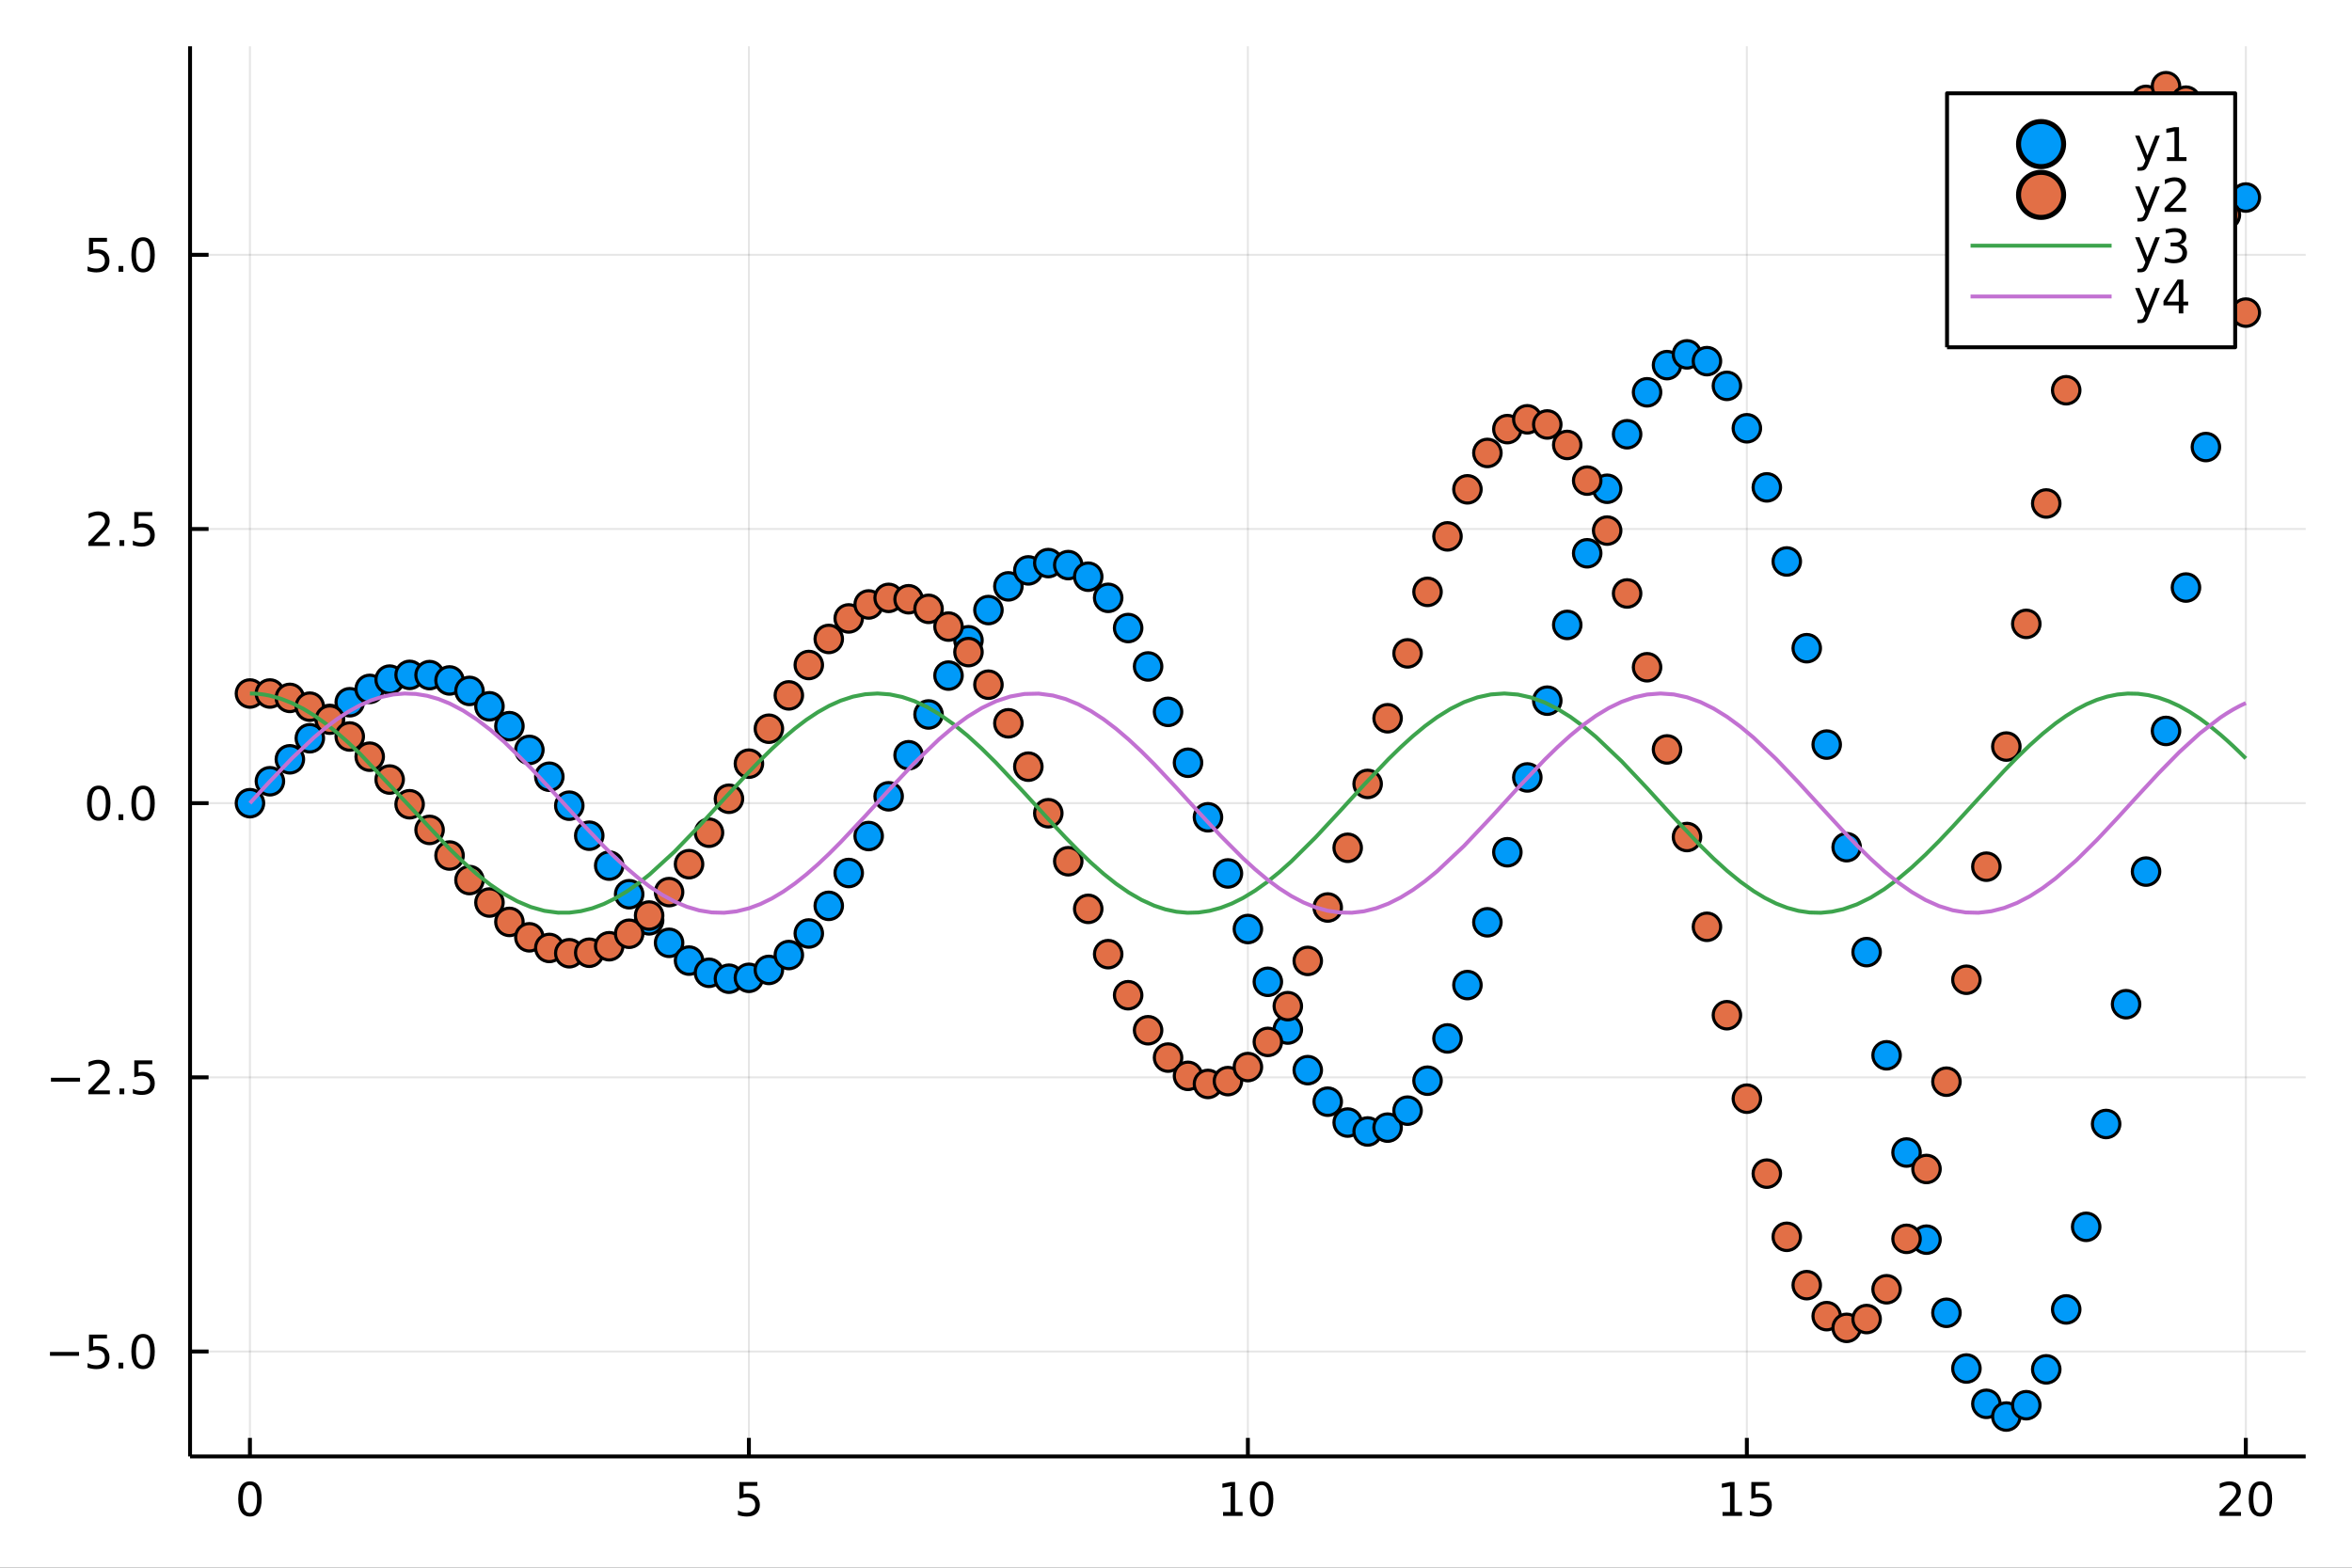 <?xml version="1.0" encoding="utf-8"?>
<svg xmlns="http://www.w3.org/2000/svg" xmlns:xlink="http://www.w3.org/1999/xlink" width="600" height="400" viewBox="0 0 2400 1600">
<rect x="0" y="0" width="2400" height="1600" fill="#333333" stroke="none"/>
<defs>
  <clipPath id="clip280">
    <rect x="0" y="0" width="2400" height="1600"/>
  </clipPath>
</defs>
<path clip-path="url(#clip280)" d="
M0 1600 L2400 1600 L2400 0 L0 0  Z
  " fill="#ffffff" fill-rule="evenodd" fill-opacity="1"/>
<defs>
  <clipPath id="clip281">
    <rect x="480" y="0" width="1681" height="1600"/>
  </clipPath>
</defs>
<path clip-path="url(#clip280)" d="
M193.936 1486.45 L2352.76 1486.45 L2352.76 47.244 L193.936 47.244  Z
  " fill="#ffffff" fill-rule="evenodd" fill-opacity="1"/>
<defs>
  <clipPath id="clip282">
    <rect x="193" y="47" width="2160" height="1440"/>
  </clipPath>
</defs>
<polyline clip-path="url(#clip282)" style="stroke:#000000; stroke-linecap:butt; stroke-linejoin:round; stroke-width:2; stroke-opacity:0.1; fill:none" points="
  255.035,1486.45 255.035,47.244 
  "/>
<polyline clip-path="url(#clip282)" style="stroke:#000000; stroke-linecap:butt; stroke-linejoin:round; stroke-width:2; stroke-opacity:0.1; fill:none" points="
  764.19,1486.45 764.19,47.244 
  "/>
<polyline clip-path="url(#clip282)" style="stroke:#000000; stroke-linecap:butt; stroke-linejoin:round; stroke-width:2; stroke-opacity:0.1; fill:none" points="
  1273.35,1486.45 1273.35,47.244 
  "/>
<polyline clip-path="url(#clip282)" style="stroke:#000000; stroke-linecap:butt; stroke-linejoin:round; stroke-width:2; stroke-opacity:0.1; fill:none" points="
  1782.5,1486.45 1782.5,47.244 
  "/>
<polyline clip-path="url(#clip282)" style="stroke:#000000; stroke-linecap:butt; stroke-linejoin:round; stroke-width:2; stroke-opacity:0.1; fill:none" points="
  2291.66,1486.45 2291.66,47.244 
  "/>
<polyline clip-path="url(#clip280)" style="stroke:#000000; stroke-linecap:butt; stroke-linejoin:round; stroke-width:4; stroke-opacity:1; fill:none" points="
  193.936,1486.45 2352.76,1486.45 
  "/>
<polyline clip-path="url(#clip280)" style="stroke:#000000; stroke-linecap:butt; stroke-linejoin:round; stroke-width:4; stroke-opacity:1; fill:none" points="
  255.035,1486.45 255.035,1467.55 
  "/>
<polyline clip-path="url(#clip280)" style="stroke:#000000; stroke-linecap:butt; stroke-linejoin:round; stroke-width:4; stroke-opacity:1; fill:none" points="
  764.19,1486.45 764.19,1467.55 
  "/>
<polyline clip-path="url(#clip280)" style="stroke:#000000; stroke-linecap:butt; stroke-linejoin:round; stroke-width:4; stroke-opacity:1; fill:none" points="
  1273.35,1486.45 1273.35,1467.55 
  "/>
<polyline clip-path="url(#clip280)" style="stroke:#000000; stroke-linecap:butt; stroke-linejoin:round; stroke-width:4; stroke-opacity:1; fill:none" points="
  1782.5,1486.45 1782.5,1467.55 
  "/>
<polyline clip-path="url(#clip280)" style="stroke:#000000; stroke-linecap:butt; stroke-linejoin:round; stroke-width:4; stroke-opacity:1; fill:none" points="
  2291.66,1486.45 2291.66,1467.55 
  "/>
<path clip-path="url(#clip280)" d="M255.035 1515.64 Q251.424 1515.64 249.595 1519.2 Q247.789 1522.75 247.789 1529.87 Q247.789 1536.98 249.595 1540.55 Q251.424 1544.09 255.035 1544.09 Q258.669 1544.09 260.474 1540.55 Q262.303 1536.98 262.303 1529.87 Q262.303 1522.75 260.474 1519.2 Q258.669 1515.64 255.035 1515.64 M255.035 1511.93 Q260.845 1511.93 263.9 1516.54 Q266.979 1521.12 266.979 1529.87 Q266.979 1538.6 263.9 1543.21 Q260.845 1547.79 255.035 1547.79 Q249.225 1547.79 246.146 1543.21 Q243.09 1538.6 243.09 1529.87 Q243.09 1521.12 246.146 1516.54 Q249.225 1511.93 255.035 1511.93 Z" fill="#000000" fill-rule="evenodd" fill-opacity="1" /><path clip-path="url(#clip280)" d="M754.468 1512.56 L772.825 1512.56 L772.825 1516.5 L758.751 1516.5 L758.751 1524.97 Q759.769 1524.62 760.788 1524.46 Q761.806 1524.27 762.825 1524.27 Q768.612 1524.27 771.991 1527.44 Q775.371 1530.62 775.371 1536.03 Q775.371 1541.61 771.899 1544.71 Q768.426 1547.79 762.107 1547.79 Q759.931 1547.79 757.663 1547.42 Q755.417 1547.05 753.01 1546.31 L753.01 1541.61 Q755.093 1542.74 757.315 1543.3 Q759.538 1543.86 762.014 1543.86 Q766.019 1543.86 768.357 1541.75 Q770.695 1539.64 770.695 1536.03 Q770.695 1532.42 768.357 1530.31 Q766.019 1528.21 762.014 1528.21 Q760.139 1528.21 758.264 1528.62 Q756.413 1529.04 754.468 1529.92 L754.468 1512.56 Z" fill="#000000" fill-rule="evenodd" fill-opacity="1" /><path clip-path="url(#clip280)" d="M1248.03 1543.18 L1255.67 1543.18 L1255.67 1516.82 L1247.36 1518.49 L1247.36 1514.23 L1255.63 1512.56 L1260.3 1512.56 L1260.3 1543.18 L1267.94 1543.18 L1267.94 1547.12 L1248.03 1547.12 L1248.03 1543.18 Z" fill="#000000" fill-rule="evenodd" fill-opacity="1" /><path clip-path="url(#clip280)" d="M1287.39 1515.64 Q1283.77 1515.64 1281.95 1519.2 Q1280.14 1522.75 1280.14 1529.87 Q1280.14 1536.98 1281.95 1540.55 Q1283.77 1544.09 1287.39 1544.09 Q1291.02 1544.09 1292.83 1540.55 Q1294.65 1536.98 1294.65 1529.87 Q1294.65 1522.75 1292.83 1519.2 Q1291.02 1515.64 1287.39 1515.64 M1287.39 1511.93 Q1293.2 1511.93 1296.25 1516.54 Q1299.33 1521.12 1299.33 1529.87 Q1299.33 1538.6 1296.25 1543.21 Q1293.2 1547.79 1287.39 1547.79 Q1281.58 1547.79 1278.5 1543.21 Q1275.44 1538.6 1275.44 1529.87 Q1275.44 1521.12 1278.5 1516.54 Q1281.58 1511.93 1287.39 1511.93 Z" fill="#000000" fill-rule="evenodd" fill-opacity="1" /><path clip-path="url(#clip280)" d="M1757.69 1543.18 L1765.33 1543.18 L1765.33 1516.82 L1757.02 1518.49 L1757.02 1514.23 L1765.28 1512.56 L1769.96 1512.56 L1769.96 1543.18 L1777.59 1543.18 L1777.59 1547.12 L1757.69 1547.12 L1757.69 1543.18 Z" fill="#000000" fill-rule="evenodd" fill-opacity="1" /><path clip-path="url(#clip280)" d="M1787.08 1512.56 L1805.44 1512.56 L1805.44 1516.5 L1791.37 1516.5 L1791.37 1524.97 Q1792.39 1524.62 1793.4 1524.46 Q1794.42 1524.27 1795.44 1524.27 Q1801.23 1524.27 1804.61 1527.44 Q1807.99 1530.62 1807.99 1536.03 Q1807.99 1541.61 1804.52 1544.71 Q1801.04 1547.79 1794.72 1547.79 Q1792.55 1547.79 1790.28 1547.42 Q1788.03 1547.05 1785.63 1546.31 L1785.63 1541.61 Q1787.71 1542.74 1789.93 1543.3 Q1792.15 1543.86 1794.63 1543.86 Q1798.64 1543.86 1800.97 1541.75 Q1803.31 1539.64 1803.31 1536.03 Q1803.31 1532.42 1800.97 1530.31 Q1798.64 1528.21 1794.63 1528.21 Q1792.76 1528.21 1790.88 1528.62 Q1789.03 1529.04 1787.08 1529.92 L1787.08 1512.56 Z" fill="#000000" fill-rule="evenodd" fill-opacity="1" /><path clip-path="url(#clip280)" d="M2270.43 1543.18 L2286.75 1543.18 L2286.75 1547.12 L2264.81 1547.12 L2264.81 1543.18 Q2267.47 1540.43 2272.05 1535.8 Q2276.66 1531.15 2277.84 1529.81 Q2280.08 1527.28 2280.96 1525.55 Q2281.87 1523.79 2281.87 1522.1 Q2281.87 1519.34 2279.92 1517.61 Q2278 1515.87 2274.9 1515.87 Q2272.7 1515.87 2270.25 1516.63 Q2267.81 1517.4 2265.04 1518.95 L2265.04 1514.23 Q2267.86 1513.09 2270.31 1512.51 Q2272.77 1511.93 2274.81 1511.93 Q2280.18 1511.93 2283.37 1514.62 Q2286.56 1517.31 2286.56 1521.8 Q2286.56 1523.93 2285.75 1525.85 Q2284.97 1527.74 2282.86 1530.34 Q2282.28 1531.01 2279.18 1534.23 Q2276.08 1537.42 2270.43 1543.18 Z" fill="#000000" fill-rule="evenodd" fill-opacity="1" /><path clip-path="url(#clip280)" d="M2306.56 1515.64 Q2302.95 1515.64 2301.12 1519.2 Q2299.32 1522.75 2299.32 1529.87 Q2299.32 1536.98 2301.12 1540.55 Q2302.95 1544.09 2306.56 1544.09 Q2310.2 1544.09 2312 1540.55 Q2313.83 1536.98 2313.83 1529.87 Q2313.83 1522.75 2312 1519.2 Q2310.2 1515.64 2306.56 1515.64 M2306.56 1511.93 Q2312.37 1511.93 2315.43 1516.54 Q2318.51 1521.12 2318.51 1529.87 Q2318.51 1538.6 2315.43 1543.21 Q2312.37 1547.79 2306.56 1547.79 Q2300.75 1547.79 2297.68 1543.21 Q2294.62 1538.6 2294.62 1529.87 Q2294.62 1521.12 2297.68 1516.54 Q2300.75 1511.93 2306.56 1511.93 Z" fill="#000000" fill-rule="evenodd" fill-opacity="1" /><polyline clip-path="url(#clip282)" style="stroke:#000000; stroke-linecap:butt; stroke-linejoin:round; stroke-width:2; stroke-opacity:0.1; fill:none" points="
  193.936,1379.37 2352.76,1379.37 
  "/>
<polyline clip-path="url(#clip282)" style="stroke:#000000; stroke-linecap:butt; stroke-linejoin:round; stroke-width:2; stroke-opacity:0.1; fill:none" points="
  193.936,1099.54 2352.76,1099.54 
  "/>
<polyline clip-path="url(#clip282)" style="stroke:#000000; stroke-linecap:butt; stroke-linejoin:round; stroke-width:2; stroke-opacity:0.1; fill:none" points="
  193.936,819.716 2352.76,819.716 
  "/>
<polyline clip-path="url(#clip282)" style="stroke:#000000; stroke-linecap:butt; stroke-linejoin:round; stroke-width:2; stroke-opacity:0.1; fill:none" points="
  193.936,539.889 2352.76,539.889 
  "/>
<polyline clip-path="url(#clip282)" style="stroke:#000000; stroke-linecap:butt; stroke-linejoin:round; stroke-width:2; stroke-opacity:0.1; fill:none" points="
  193.936,260.062 2352.76,260.062 
  "/>
<polyline clip-path="url(#clip280)" style="stroke:#000000; stroke-linecap:butt; stroke-linejoin:round; stroke-width:4; stroke-opacity:1; fill:none" points="
  193.936,1486.45 193.936,47.244 
  "/>
<polyline clip-path="url(#clip280)" style="stroke:#000000; stroke-linecap:butt; stroke-linejoin:round; stroke-width:4; stroke-opacity:1; fill:none" points="
  193.936,1379.37 212.834,1379.37 
  "/>
<polyline clip-path="url(#clip280)" style="stroke:#000000; stroke-linecap:butt; stroke-linejoin:round; stroke-width:4; stroke-opacity:1; fill:none" points="
  193.936,1099.54 212.834,1099.54 
  "/>
<polyline clip-path="url(#clip280)" style="stroke:#000000; stroke-linecap:butt; stroke-linejoin:round; stroke-width:4; stroke-opacity:1; fill:none" points="
  193.936,819.716 212.834,819.716 
  "/>
<polyline clip-path="url(#clip280)" style="stroke:#000000; stroke-linecap:butt; stroke-linejoin:round; stroke-width:4; stroke-opacity:1; fill:none" points="
  193.936,539.889 212.834,539.889 
  "/>
<polyline clip-path="url(#clip280)" style="stroke:#000000; stroke-linecap:butt; stroke-linejoin:round; stroke-width:4; stroke-opacity:1; fill:none" points="
  193.936,260.062 212.834,260.062 
  "/>
<path clip-path="url(#clip280)" d="M50.992 1379.82 L80.668 1379.82 L80.668 1383.76 L50.992 1383.76 L50.992 1379.82 Z" fill="#000000" fill-rule="evenodd" fill-opacity="1" /><path clip-path="url(#clip280)" d="M90.807 1362.09 L109.163 1362.09 L109.163 1366.03 L95.089 1366.03 L95.089 1374.5 Q96.108 1374.15 97.126 1373.99 Q98.145 1373.8 99.163 1373.8 Q104.95 1373.8 108.33 1376.97 Q111.709 1380.15 111.709 1385.56 Q111.709 1391.14 108.237 1394.24 Q104.765 1397.32 98.446 1397.32 Q96.27 1397.32 94.001 1396.95 Q91.756 1396.58 89.348 1395.84 L89.348 1391.14 Q91.432 1392.28 93.654 1392.83 Q95.876 1393.39 98.353 1393.39 Q102.358 1393.39 104.696 1391.28 Q107.033 1389.17 107.033 1385.56 Q107.033 1381.95 104.696 1379.84 Q102.358 1377.74 98.353 1377.74 Q96.478 1377.74 94.603 1378.15 Q92.751 1378.57 90.807 1379.45 L90.807 1362.09 Z" fill="#000000" fill-rule="evenodd" fill-opacity="1" /><path clip-path="url(#clip280)" d="M120.922 1390.77 L125.807 1390.77 L125.807 1396.65 L120.922 1396.65 L120.922 1390.77 Z" fill="#000000" fill-rule="evenodd" fill-opacity="1" /><path clip-path="url(#clip280)" d="M145.992 1365.17 Q142.381 1365.17 140.552 1368.73 Q138.746 1372.28 138.746 1379.4 Q138.746 1386.51 140.552 1390.08 Q142.381 1393.62 145.992 1393.62 Q149.626 1393.62 151.431 1390.08 Q153.26 1386.51 153.26 1379.4 Q153.26 1372.28 151.431 1368.73 Q149.626 1365.17 145.992 1365.17 M145.992 1361.47 Q151.802 1361.47 154.857 1366.07 Q157.936 1370.65 157.936 1379.4 Q157.936 1388.13 154.857 1392.74 Q151.802 1397.32 145.992 1397.32 Q140.181 1397.32 137.103 1392.74 Q134.047 1388.13 134.047 1379.4 Q134.047 1370.65 137.103 1366.07 Q140.181 1361.47 145.992 1361.47 Z" fill="#000000" fill-rule="evenodd" fill-opacity="1" /><path clip-path="url(#clip280)" d="M51.987 1099.99 L81.663 1099.99 L81.663 1103.93 L51.987 1103.93 L51.987 1099.99 Z" fill="#000000" fill-rule="evenodd" fill-opacity="1" /><path clip-path="url(#clip280)" d="M95.784 1112.89 L112.103 1112.89 L112.103 1116.82 L90.159 1116.82 L90.159 1112.89 Q92.821 1110.13 97.404 1105.5 Q102.01 1100.85 103.191 1099.51 Q105.436 1096.99 106.316 1095.25 Q107.219 1093.49 107.219 1091.8 Q107.219 1089.05 105.274 1087.31 Q103.353 1085.57 100.251 1085.57 Q98.052 1085.57 95.598 1086.34 Q93.168 1087.1 90.39 1088.65 L90.39 1083.93 Q93.214 1082.8 95.668 1082.22 Q98.121 1081.64 100.159 1081.64 Q105.529 1081.64 108.723 1084.32 Q111.918 1087.01 111.918 1091.5 Q111.918 1093.63 111.108 1095.55 Q110.321 1097.45 108.214 1100.04 Q107.635 1100.71 104.534 1103.93 Q101.432 1107.12 95.784 1112.89 Z" fill="#000000" fill-rule="evenodd" fill-opacity="1" /><path clip-path="url(#clip280)" d="M121.918 1110.94 L126.802 1110.94 L126.802 1116.82 L121.918 1116.82 L121.918 1110.94 Z" fill="#000000" fill-rule="evenodd" fill-opacity="1" /><path clip-path="url(#clip280)" d="M137.033 1082.26 L155.39 1082.26 L155.39 1086.2 L141.316 1086.2 L141.316 1094.67 Q142.334 1094.32 143.353 1094.16 Q144.371 1093.98 145.39 1093.98 Q151.177 1093.98 154.556 1097.15 Q157.936 1100.32 157.936 1105.74 Q157.936 1111.31 154.464 1114.42 Q150.992 1117.49 144.672 1117.49 Q142.496 1117.49 140.228 1117.12 Q137.982 1116.75 135.575 1116.01 L135.575 1111.31 Q137.658 1112.45 139.881 1113 Q142.103 1113.56 144.58 1113.56 Q148.584 1113.56 150.922 1111.45 Q153.26 1109.35 153.26 1105.74 Q153.26 1102.12 150.922 1100.02 Q148.584 1097.91 144.58 1097.91 Q142.705 1097.91 140.83 1098.33 Q138.978 1098.74 137.033 1099.62 L137.033 1082.26 Z" fill="#000000" fill-rule="evenodd" fill-opacity="1" /><path clip-path="url(#clip280)" d="M100.76 805.515 Q97.149 805.515 95.321 809.08 Q93.515 812.621 93.515 819.751 Q93.515 826.857 95.321 830.422 Q97.149 833.964 100.76 833.964 Q104.395 833.964 106.2 830.422 Q108.029 826.857 108.029 819.751 Q108.029 812.621 106.2 809.08 Q104.395 805.515 100.76 805.515 M100.76 801.811 Q106.571 801.811 109.626 806.417 Q112.705 811.001 112.705 819.751 Q112.705 828.478 109.626 833.084 Q106.571 837.667 100.76 837.667 Q94.95 837.667 91.871 833.084 Q88.816 828.478 88.816 819.751 Q88.816 811.001 91.871 806.417 Q94.95 801.811 100.76 801.811 Z" fill="#000000" fill-rule="evenodd" fill-opacity="1" /><path clip-path="url(#clip280)" d="M120.922 831.116 L125.807 831.116 L125.807 836.996 L120.922 836.996 L120.922 831.116 Z" fill="#000000" fill-rule="evenodd" fill-opacity="1" /><path clip-path="url(#clip280)" d="M145.992 805.515 Q142.381 805.515 140.552 809.08 Q138.746 812.621 138.746 819.751 Q138.746 826.857 140.552 830.422 Q142.381 833.964 145.992 833.964 Q149.626 833.964 151.431 830.422 Q153.26 826.857 153.26 819.751 Q153.26 812.621 151.431 809.08 Q149.626 805.515 145.992 805.515 M145.992 801.811 Q151.802 801.811 154.857 806.417 Q157.936 811.001 157.936 819.751 Q157.936 828.478 154.857 833.084 Q151.802 837.667 145.992 837.667 Q140.181 837.667 137.103 833.084 Q134.047 828.478 134.047 819.751 Q134.047 811.001 137.103 806.417 Q140.181 801.811 145.992 801.811 Z" fill="#000000" fill-rule="evenodd" fill-opacity="1" /><path clip-path="url(#clip280)" d="M95.784 553.234 L112.103 553.234 L112.103 557.169 L90.159 557.169 L90.159 553.234 Q92.821 550.479 97.404 545.85 Q102.01 541.197 103.191 539.854 Q105.436 537.331 106.316 535.595 Q107.219 533.836 107.219 532.146 Q107.219 529.391 105.274 527.655 Q103.353 525.919 100.251 525.919 Q98.052 525.919 95.598 526.683 Q93.168 527.447 90.39 528.998 L90.39 524.276 Q93.214 523.141 95.668 522.563 Q98.121 521.984 100.159 521.984 Q105.529 521.984 108.723 524.669 Q111.918 527.354 111.918 531.845 Q111.918 533.975 111.108 535.896 Q110.321 537.794 108.214 540.387 Q107.635 541.058 104.534 544.276 Q101.432 547.47 95.784 553.234 Z" fill="#000000" fill-rule="evenodd" fill-opacity="1" /><path clip-path="url(#clip280)" d="M121.918 551.289 L126.802 551.289 L126.802 557.169 L121.918 557.169 L121.918 551.289 Z" fill="#000000" fill-rule="evenodd" fill-opacity="1" /><path clip-path="url(#clip280)" d="M137.033 522.609 L155.39 522.609 L155.39 526.544 L141.316 526.544 L141.316 535.016 Q142.334 534.669 143.353 534.507 Q144.371 534.322 145.39 534.322 Q151.177 534.322 154.556 537.493 Q157.936 540.664 157.936 546.081 Q157.936 551.66 154.464 554.762 Q150.992 557.84 144.672 557.84 Q142.496 557.84 140.228 557.47 Q137.982 557.1 135.575 556.359 L135.575 551.66 Q137.658 552.794 139.881 553.35 Q142.103 553.905 144.58 553.905 Q148.584 553.905 150.922 551.799 Q153.26 549.692 153.26 546.081 Q153.26 542.47 150.922 540.363 Q148.584 538.257 144.58 538.257 Q142.705 538.257 140.83 538.674 Q138.978 539.09 137.033 539.97 L137.033 522.609 Z" fill="#000000" fill-rule="evenodd" fill-opacity="1" /><path clip-path="url(#clip280)" d="M90.807 242.782 L109.163 242.782 L109.163 246.717 L95.089 246.717 L95.089 255.189 Q96.108 254.842 97.126 254.68 Q98.145 254.495 99.163 254.495 Q104.95 254.495 108.33 257.666 Q111.709 260.837 111.709 266.254 Q111.709 271.833 108.237 274.935 Q104.765 278.013 98.446 278.013 Q96.27 278.013 94.001 277.643 Q91.756 277.272 89.348 276.532 L89.348 271.833 Q91.432 272.967 93.654 273.522 Q95.876 274.078 98.353 274.078 Q102.358 274.078 104.696 271.972 Q107.033 269.865 107.033 266.254 Q107.033 262.643 104.696 260.536 Q102.358 258.43 98.353 258.43 Q96.478 258.43 94.603 258.847 Q92.751 259.263 90.807 260.143 L90.807 242.782 Z" fill="#000000" fill-rule="evenodd" fill-opacity="1" /><path clip-path="url(#clip280)" d="M120.922 271.462 L125.807 271.462 L125.807 277.342 L120.922 277.342 L120.922 271.462 Z" fill="#000000" fill-rule="evenodd" fill-opacity="1" /><path clip-path="url(#clip280)" d="M145.992 245.861 Q142.381 245.861 140.552 249.425 Q138.746 252.967 138.746 260.097 Q138.746 267.203 140.552 270.768 Q142.381 274.31 145.992 274.31 Q149.626 274.31 151.431 270.768 Q153.26 267.203 153.26 260.097 Q153.26 252.967 151.431 249.425 Q149.626 245.861 145.992 245.861 M145.992 242.157 Q151.802 242.157 154.857 246.763 Q157.936 251.347 157.936 260.097 Q157.936 268.823 154.857 273.43 Q151.802 278.013 145.992 278.013 Q140.181 278.013 137.103 273.43 Q134.047 268.823 134.047 260.097 Q134.047 251.347 137.103 246.763 Q140.181 242.157 145.992 242.157 Z" fill="#000000" fill-rule="evenodd" fill-opacity="1" /><circle clip-path="url(#clip282)" cx="255.035" cy="819.716" r="14" fill="#009af9" fill-rule="evenodd" fill-opacity="1" stroke="#000000" stroke-opacity="1" stroke-width="3.2"/>
<circle clip-path="url(#clip282)" cx="275.401" cy="797.33" r="14" fill="#009af9" fill-rule="evenodd" fill-opacity="1" stroke="#000000" stroke-opacity="1" stroke-width="3.2"/>
<circle clip-path="url(#clip282)" cx="295.767" cy="774.944" r="14" fill="#009af9" fill-rule="evenodd" fill-opacity="1" stroke="#000000" stroke-opacity="1" stroke-width="3.2"/>
<circle clip-path="url(#clip282)" cx="316.133" cy="753.453" r="14" fill="#009af9" fill-rule="evenodd" fill-opacity="1" stroke="#000000" stroke-opacity="1" stroke-width="3.2"/>
<circle clip-path="url(#clip282)" cx="336.5" cy="733.753" r="14" fill="#009af9" fill-rule="evenodd" fill-opacity="1" stroke="#000000" stroke-opacity="1" stroke-width="3.2"/>
<circle clip-path="url(#clip282)" cx="356.866" cy="716.704" r="14" fill="#009af9" fill-rule="evenodd" fill-opacity="1" stroke="#000000" stroke-opacity="1" stroke-width="3.2"/>
<circle clip-path="url(#clip282)" cx="377.232" cy="703.093" r="14" fill="#009af9" fill-rule="evenodd" fill-opacity="1" stroke="#000000" stroke-opacity="1" stroke-width="3.2"/>
<circle clip-path="url(#clip282)" cx="397.598" cy="693.603" r="14" fill="#009af9" fill-rule="evenodd" fill-opacity="1" stroke="#000000" stroke-opacity="1" stroke-width="3.2"/>
<circle clip-path="url(#clip282)" cx="417.964" cy="688.777" r="14" fill="#009af9" fill-rule="evenodd" fill-opacity="1" stroke="#000000" stroke-opacity="1" stroke-width="3.2"/>
<circle clip-path="url(#clip282)" cx="438.331" cy="688.997" r="14" fill="#009af9" fill-rule="evenodd" fill-opacity="1" stroke="#000000" stroke-opacity="1" stroke-width="3.2"/>
<circle clip-path="url(#clip282)" cx="458.697" cy="694.453" r="14" fill="#009af9" fill-rule="evenodd" fill-opacity="1" stroke="#000000" stroke-opacity="1" stroke-width="3.2"/>
<circle clip-path="url(#clip282)" cx="479.063" cy="705.139" r="14" fill="#009af9" fill-rule="evenodd" fill-opacity="1" stroke="#000000" stroke-opacity="1" stroke-width="3.2"/>
<circle clip-path="url(#clip282)" cx="499.429" cy="720.835" r="14" fill="#009af9" fill-rule="evenodd" fill-opacity="1" stroke="#000000" stroke-opacity="1" stroke-width="3.2"/>
<circle clip-path="url(#clip282)" cx="519.796" cy="741.114" r="14" fill="#009af9" fill-rule="evenodd" fill-opacity="1" stroke="#000000" stroke-opacity="1" stroke-width="3.2"/>
<circle clip-path="url(#clip282)" cx="540.162" cy="765.348" r="14" fill="#009af9" fill-rule="evenodd" fill-opacity="1" stroke="#000000" stroke-opacity="1" stroke-width="3.2"/>
<circle clip-path="url(#clip282)" cx="560.528" cy="792.727" r="14" fill="#009af9" fill-rule="evenodd" fill-opacity="1" stroke="#000000" stroke-opacity="1" stroke-width="3.2"/>
<circle clip-path="url(#clip282)" cx="580.894" cy="822.28" r="14" fill="#009af9" fill-rule="evenodd" fill-opacity="1" stroke="#000000" stroke-opacity="1" stroke-width="3.2"/>
<circle clip-path="url(#clip282)" cx="601.261" cy="852.912" r="14" fill="#009af9" fill-rule="evenodd" fill-opacity="1" stroke="#000000" stroke-opacity="1" stroke-width="3.2"/>
<circle clip-path="url(#clip282)" cx="621.627" cy="883.443" r="14" fill="#009af9" fill-rule="evenodd" fill-opacity="1" stroke="#000000" stroke-opacity="1" stroke-width="3.2"/>
<circle clip-path="url(#clip282)" cx="641.993" cy="912.645" r="14" fill="#009af9" fill-rule="evenodd" fill-opacity="1" stroke="#000000" stroke-opacity="1" stroke-width="3.2"/>
<circle clip-path="url(#clip282)" cx="662.359" cy="939.298" r="14" fill="#009af9" fill-rule="evenodd" fill-opacity="1" stroke="#000000" stroke-opacity="1" stroke-width="3.2"/>
<circle clip-path="url(#clip282)" cx="682.725" cy="962.234" r="14" fill="#009af9" fill-rule="evenodd" fill-opacity="1" stroke="#000000" stroke-opacity="1" stroke-width="3.2"/>
<circle clip-path="url(#clip282)" cx="703.092" cy="980.387" r="14" fill="#009af9" fill-rule="evenodd" fill-opacity="1" stroke="#000000" stroke-opacity="1" stroke-width="3.2"/>
<circle clip-path="url(#clip282)" cx="723.458" cy="992.839" r="14" fill="#009af9" fill-rule="evenodd" fill-opacity="1" stroke="#000000" stroke-opacity="1" stroke-width="3.2"/>
<circle clip-path="url(#clip282)" cx="743.824" cy="998.864" r="14" fill="#009af9" fill-rule="evenodd" fill-opacity="1" stroke="#000000" stroke-opacity="1" stroke-width="3.2"/>
<circle clip-path="url(#clip282)" cx="764.19" cy="997.965" r="14" fill="#009af9" fill-rule="evenodd" fill-opacity="1" stroke="#000000" stroke-opacity="1" stroke-width="3.2"/>
<circle clip-path="url(#clip282)" cx="784.557" cy="989.899" r="14" fill="#009af9" fill-rule="evenodd" fill-opacity="1" stroke="#000000" stroke-opacity="1" stroke-width="3.2"/>
<circle clip-path="url(#clip282)" cx="804.923" cy="974.704" r="14" fill="#009af9" fill-rule="evenodd" fill-opacity="1" stroke="#000000" stroke-opacity="1" stroke-width="3.2"/>
<circle clip-path="url(#clip282)" cx="825.289" cy="952.701" r="14" fill="#009af9" fill-rule="evenodd" fill-opacity="1" stroke="#000000" stroke-opacity="1" stroke-width="3.2"/>
<circle clip-path="url(#clip282)" cx="845.655" cy="924.498" r="14" fill="#009af9" fill-rule="evenodd" fill-opacity="1" stroke="#000000" stroke-opacity="1" stroke-width="3.2"/>
<circle clip-path="url(#clip282)" cx="866.021" cy="890.977" r="14" fill="#009af9" fill-rule="evenodd" fill-opacity="1" stroke="#000000" stroke-opacity="1" stroke-width="3.2"/>
<circle clip-path="url(#clip282)" cx="886.388" cy="853.263" r="14" fill="#009af9" fill-rule="evenodd" fill-opacity="1" stroke="#000000" stroke-opacity="1" stroke-width="3.2"/>
<circle clip-path="url(#clip282)" cx="906.754" cy="812.7" r="14" fill="#009af9" fill-rule="evenodd" fill-opacity="1" stroke="#000000" stroke-opacity="1" stroke-width="3.2"/>
<circle clip-path="url(#clip282)" cx="927.12" cy="770.795" r="14" fill="#009af9" fill-rule="evenodd" fill-opacity="1" stroke="#000000" stroke-opacity="1" stroke-width="3.2"/>
<circle clip-path="url(#clip282)" cx="947.486" cy="729.17" r="14" fill="#009af9" fill-rule="evenodd" fill-opacity="1" stroke="#000000" stroke-opacity="1" stroke-width="3.2"/>
<circle clip-path="url(#clip282)" cx="967.853" cy="689.502" r="14" fill="#009af9" fill-rule="evenodd" fill-opacity="1" stroke="#000000" stroke-opacity="1" stroke-width="3.2"/>
<circle clip-path="url(#clip282)" cx="988.219" cy="653.456" r="14" fill="#009af9" fill-rule="evenodd" fill-opacity="1" stroke="#000000" stroke-opacity="1" stroke-width="3.2"/>
<circle clip-path="url(#clip282)" cx="1008.59" cy="622.618" r="14" fill="#009af9" fill-rule="evenodd" fill-opacity="1" stroke="#000000" stroke-opacity="1" stroke-width="3.2"/>
<circle clip-path="url(#clip282)" cx="1028.95" cy="598.431" r="14" fill="#009af9" fill-rule="evenodd" fill-opacity="1" stroke="#000000" stroke-opacity="1" stroke-width="3.2"/>
<circle clip-path="url(#clip282)" cx="1049.32" cy="582.128" r="14" fill="#009af9" fill-rule="evenodd" fill-opacity="1" stroke="#000000" stroke-opacity="1" stroke-width="3.2"/>
<circle clip-path="url(#clip282)" cx="1069.68" cy="574.676" r="14" fill="#009af9" fill-rule="evenodd" fill-opacity="1" stroke="#000000" stroke-opacity="1" stroke-width="3.2"/>
<circle clip-path="url(#clip282)" cx="1090.05" cy="576.728" r="14" fill="#009af9" fill-rule="evenodd" fill-opacity="1" stroke="#000000" stroke-opacity="1" stroke-width="3.2"/>
<circle clip-path="url(#clip282)" cx="1110.42" cy="588.581" r="14" fill="#009af9" fill-rule="evenodd" fill-opacity="1" stroke="#000000" stroke-opacity="1" stroke-width="3.2"/>
<circle clip-path="url(#clip282)" cx="1130.78" cy="610.154" r="14" fill="#009af9" fill-rule="evenodd" fill-opacity="1" stroke="#000000" stroke-opacity="1" stroke-width="3.2"/>
<circle clip-path="url(#clip282)" cx="1151.15" cy="640.973" r="14" fill="#009af9" fill-rule="evenodd" fill-opacity="1" stroke="#000000" stroke-opacity="1" stroke-width="3.2"/>
<circle clip-path="url(#clip282)" cx="1171.51" cy="680.173" r="14" fill="#009af9" fill-rule="evenodd" fill-opacity="1" stroke="#000000" stroke-opacity="1" stroke-width="3.2"/>
<circle clip-path="url(#clip282)" cx="1191.88" cy="726.524" r="14" fill="#009af9" fill-rule="evenodd" fill-opacity="1" stroke="#000000" stroke-opacity="1" stroke-width="3.2"/>
<circle clip-path="url(#clip282)" cx="1212.25" cy="778.456" r="14" fill="#009af9" fill-rule="evenodd" fill-opacity="1" stroke="#000000" stroke-opacity="1" stroke-width="3.2"/>
<circle clip-path="url(#clip282)" cx="1232.61" cy="834.116" r="14" fill="#009af9" fill-rule="evenodd" fill-opacity="1" stroke="#000000" stroke-opacity="1" stroke-width="3.2"/>
<circle clip-path="url(#clip282)" cx="1252.98" cy="891.426" r="14" fill="#009af9" fill-rule="evenodd" fill-opacity="1" stroke="#000000" stroke-opacity="1" stroke-width="3.2"/>
<circle clip-path="url(#clip282)" cx="1273.35" cy="948.16" r="14" fill="#009af9" fill-rule="evenodd" fill-opacity="1" stroke="#000000" stroke-opacity="1" stroke-width="3.2"/>
<circle clip-path="url(#clip282)" cx="1293.71" cy="1002.03" r="14" fill="#009af9" fill-rule="evenodd" fill-opacity="1" stroke="#000000" stroke-opacity="1" stroke-width="3.2"/>
<circle clip-path="url(#clip282)" cx="1314.08" cy="1050.75" r="14" fill="#009af9" fill-rule="evenodd" fill-opacity="1" stroke="#000000" stroke-opacity="1" stroke-width="3.2"/>
<circle clip-path="url(#clip282)" cx="1334.44" cy="1092.19" r="14" fill="#009af9" fill-rule="evenodd" fill-opacity="1" stroke="#000000" stroke-opacity="1" stroke-width="3.2"/>
<circle clip-path="url(#clip282)" cx="1354.81" cy="1124.38" r="14" fill="#009af9" fill-rule="evenodd" fill-opacity="1" stroke="#000000" stroke-opacity="1" stroke-width="3.2"/>
<circle clip-path="url(#clip282)" cx="1375.18" cy="1145.68" r="14" fill="#009af9" fill-rule="evenodd" fill-opacity="1" stroke="#000000" stroke-opacity="1" stroke-width="3.2"/>
<circle clip-path="url(#clip282)" cx="1395.54" cy="1154.79" r="14" fill="#009af9" fill-rule="evenodd" fill-opacity="1" stroke="#000000" stroke-opacity="1" stroke-width="3.2"/>
<circle clip-path="url(#clip282)" cx="1415.91" cy="1150.86" r="14" fill="#009af9" fill-rule="evenodd" fill-opacity="1" stroke="#000000" stroke-opacity="1" stroke-width="3.2"/>
<circle clip-path="url(#clip282)" cx="1436.28" cy="1133.52" r="14" fill="#009af9" fill-rule="evenodd" fill-opacity="1" stroke="#000000" stroke-opacity="1" stroke-width="3.2"/>
<circle clip-path="url(#clip282)" cx="1456.64" cy="1102.95" r="14" fill="#009af9" fill-rule="evenodd" fill-opacity="1" stroke="#000000" stroke-opacity="1" stroke-width="3.2"/>
<circle clip-path="url(#clip282)" cx="1477.01" cy="1059.82" r="14" fill="#009af9" fill-rule="evenodd" fill-opacity="1" stroke="#000000" stroke-opacity="1" stroke-width="3.2"/>
<circle clip-path="url(#clip282)" cx="1497.37" cy="1005.36" r="14" fill="#009af9" fill-rule="evenodd" fill-opacity="1" stroke="#000000" stroke-opacity="1" stroke-width="3.2"/>
<circle clip-path="url(#clip282)" cx="1517.74" cy="941.291" r="14" fill="#009af9" fill-rule="evenodd" fill-opacity="1" stroke="#000000" stroke-opacity="1" stroke-width="3.2"/>
<circle clip-path="url(#clip282)" cx="1538.11" cy="869.802" r="14" fill="#009af9" fill-rule="evenodd" fill-opacity="1" stroke="#000000" stroke-opacity="1" stroke-width="3.2"/>
<circle clip-path="url(#clip282)" cx="1558.47" cy="793.449" r="14" fill="#009af9" fill-rule="evenodd" fill-opacity="1" stroke="#000000" stroke-opacity="1" stroke-width="3.2"/>
<circle clip-path="url(#clip282)" cx="1578.84" cy="715.093" r="14" fill="#009af9" fill-rule="evenodd" fill-opacity="1" stroke="#000000" stroke-opacity="1" stroke-width="3.2"/>
<circle clip-path="url(#clip282)" cx="1599.21" cy="637.787" r="14" fill="#009af9" fill-rule="evenodd" fill-opacity="1" stroke="#000000" stroke-opacity="1" stroke-width="3.2"/>
<circle clip-path="url(#clip282)" cx="1619.57" cy="564.667" r="14" fill="#009af9" fill-rule="evenodd" fill-opacity="1" stroke="#000000" stroke-opacity="1" stroke-width="3.2"/>
<circle clip-path="url(#clip282)" cx="1639.94" cy="498.824" r="14" fill="#009af9" fill-rule="evenodd" fill-opacity="1" stroke="#000000" stroke-opacity="1" stroke-width="3.2"/>
<circle clip-path="url(#clip282)" cx="1660.3" cy="443.182" r="14" fill="#009af9" fill-rule="evenodd" fill-opacity="1" stroke="#000000" stroke-opacity="1" stroke-width="3.2"/>
<circle clip-path="url(#clip282)" cx="1680.67" cy="400.377" r="14" fill="#009af9" fill-rule="evenodd" fill-opacity="1" stroke="#000000" stroke-opacity="1" stroke-width="3.2"/>
<circle clip-path="url(#clip282)" cx="1701.04" cy="372.632" r="14" fill="#009af9" fill-rule="evenodd" fill-opacity="1" stroke="#000000" stroke-opacity="1" stroke-width="3.2"/>
<circle clip-path="url(#clip282)" cx="1721.4" cy="361.662" r="14" fill="#009af9" fill-rule="evenodd" fill-opacity="1" stroke="#000000" stroke-opacity="1" stroke-width="3.2"/>
<circle clip-path="url(#clip282)" cx="1741.77" cy="368.574" r="14" fill="#009af9" fill-rule="evenodd" fill-opacity="1" stroke="#000000" stroke-opacity="1" stroke-width="3.2"/>
<circle clip-path="url(#clip282)" cx="1762.14" cy="393.809" r="14" fill="#009af9" fill-rule="evenodd" fill-opacity="1" stroke="#000000" stroke-opacity="1" stroke-width="3.2"/>
<circle clip-path="url(#clip282)" cx="1782.5" cy="437.089" r="14" fill="#009af9" fill-rule="evenodd" fill-opacity="1" stroke="#000000" stroke-opacity="1" stroke-width="3.2"/>
<circle clip-path="url(#clip282)" cx="1802.87" cy="497.406" r="14" fill="#009af9" fill-rule="evenodd" fill-opacity="1" stroke="#000000" stroke-opacity="1" stroke-width="3.2"/>
<circle clip-path="url(#clip282)" cx="1823.23" cy="573.028" r="14" fill="#009af9" fill-rule="evenodd" fill-opacity="1" stroke="#000000" stroke-opacity="1" stroke-width="3.2"/>
<circle clip-path="url(#clip282)" cx="1843.6" cy="661.542" r="14" fill="#009af9" fill-rule="evenodd" fill-opacity="1" stroke="#000000" stroke-opacity="1" stroke-width="3.2"/>
<circle clip-path="url(#clip282)" cx="1863.97" cy="759.924" r="14" fill="#009af9" fill-rule="evenodd" fill-opacity="1" stroke="#000000" stroke-opacity="1" stroke-width="3.2"/>
<circle clip-path="url(#clip282)" cx="1884.33" cy="864.633" r="14" fill="#009af9" fill-rule="evenodd" fill-opacity="1" stroke="#000000" stroke-opacity="1" stroke-width="3.2"/>
<circle clip-path="url(#clip282)" cx="1904.7" cy="971.733" r="14" fill="#009af9" fill-rule="evenodd" fill-opacity="1" stroke="#000000" stroke-opacity="1" stroke-width="3.2"/>
<circle clip-path="url(#clip282)" cx="1925.07" cy="1077.04" r="14" fill="#009af9" fill-rule="evenodd" fill-opacity="1" stroke="#000000" stroke-opacity="1" stroke-width="3.2"/>
<circle clip-path="url(#clip282)" cx="1945.43" cy="1176.26" r="14" fill="#009af9" fill-rule="evenodd" fill-opacity="1" stroke="#000000" stroke-opacity="1" stroke-width="3.2"/>
<circle clip-path="url(#clip282)" cx="1965.8" cy="1265.19" r="14" fill="#009af9" fill-rule="evenodd" fill-opacity="1" stroke="#000000" stroke-opacity="1" stroke-width="3.2"/>
<circle clip-path="url(#clip282)" cx="1986.16" cy="1339.86" r="14" fill="#009af9" fill-rule="evenodd" fill-opacity="1" stroke="#000000" stroke-opacity="1" stroke-width="3.2"/>
<circle clip-path="url(#clip282)" cx="2006.53" cy="1396.71" r="14" fill="#009af9" fill-rule="evenodd" fill-opacity="1" stroke="#000000" stroke-opacity="1" stroke-width="3.2"/>
<circle clip-path="url(#clip282)" cx="2026.9" cy="1432.75" r="14" fill="#009af9" fill-rule="evenodd" fill-opacity="1" stroke="#000000" stroke-opacity="1" stroke-width="3.2"/>
<circle clip-path="url(#clip282)" cx="2047.26" cy="1445.72" r="14" fill="#009af9" fill-rule="evenodd" fill-opacity="1" stroke="#000000" stroke-opacity="1" stroke-width="3.2"/>
<circle clip-path="url(#clip282)" cx="2067.63" cy="1434.16" r="14" fill="#009af9" fill-rule="evenodd" fill-opacity="1" stroke="#000000" stroke-opacity="1" stroke-width="3.2"/>
<circle clip-path="url(#clip282)" cx="2087.99" cy="1397.56" r="14" fill="#009af9" fill-rule="evenodd" fill-opacity="1" stroke="#000000" stroke-opacity="1" stroke-width="3.2"/>
<circle clip-path="url(#clip282)" cx="2108.36" cy="1336.39" r="14" fill="#009af9" fill-rule="evenodd" fill-opacity="1" stroke="#000000" stroke-opacity="1" stroke-width="3.2"/>
<circle clip-path="url(#clip282)" cx="2128.73" cy="1252.1" r="14" fill="#009af9" fill-rule="evenodd" fill-opacity="1" stroke="#000000" stroke-opacity="1" stroke-width="3.2"/>
<circle clip-path="url(#clip282)" cx="2149.09" cy="1147.14" r="14" fill="#009af9" fill-rule="evenodd" fill-opacity="1" stroke="#000000" stroke-opacity="1" stroke-width="3.2"/>
<circle clip-path="url(#clip282)" cx="2169.46" cy="1024.89" r="14" fill="#009af9" fill-rule="evenodd" fill-opacity="1" stroke="#000000" stroke-opacity="1" stroke-width="3.2"/>
<circle clip-path="url(#clip282)" cx="2189.83" cy="889.543" r="14" fill="#009af9" fill-rule="evenodd" fill-opacity="1" stroke="#000000" stroke-opacity="1" stroke-width="3.2"/>
<circle clip-path="url(#clip282)" cx="2210.19" cy="745.988" r="14" fill="#009af9" fill-rule="evenodd" fill-opacity="1" stroke="#000000" stroke-opacity="1" stroke-width="3.2"/>
<circle clip-path="url(#clip282)" cx="2230.56" cy="599.64" r="14" fill="#009af9" fill-rule="evenodd" fill-opacity="1" stroke="#000000" stroke-opacity="1" stroke-width="3.2"/>
<circle clip-path="url(#clip282)" cx="2250.92" cy="456.242" r="14" fill="#009af9" fill-rule="evenodd" fill-opacity="1" stroke="#000000" stroke-opacity="1" stroke-width="3.2"/>
<circle clip-path="url(#clip282)" cx="2271.29" cy="321.646" r="14" fill="#009af9" fill-rule="evenodd" fill-opacity="1" stroke="#000000" stroke-opacity="1" stroke-width="3.2"/>
<circle clip-path="url(#clip282)" cx="2291.66" cy="201.589" r="14" fill="#009af9" fill-rule="evenodd" fill-opacity="1" stroke="#000000" stroke-opacity="1" stroke-width="3.2"/>
<circle clip-path="url(#clip282)" cx="255.035" cy="707.785" r="14" fill="#e26f46" fill-rule="evenodd" fill-opacity="1" stroke="#000000" stroke-opacity="1" stroke-width="3.2"/>
<circle clip-path="url(#clip282)" cx="275.401" cy="707.785" r="14" fill="#e26f46" fill-rule="evenodd" fill-opacity="1" stroke="#000000" stroke-opacity="1" stroke-width="3.2"/>
<circle clip-path="url(#clip282)" cx="295.767" cy="712.262" r="14" fill="#e26f46" fill-rule="evenodd" fill-opacity="1" stroke="#000000" stroke-opacity="1" stroke-width="3.2"/>
<circle clip-path="url(#clip282)" cx="316.133" cy="721.217" r="14" fill="#e26f46" fill-rule="evenodd" fill-opacity="1" stroke="#000000" stroke-opacity="1" stroke-width="3.2"/>
<circle clip-path="url(#clip282)" cx="336.5" cy="734.47" r="14" fill="#e26f46" fill-rule="evenodd" fill-opacity="1" stroke="#000000" stroke-opacity="1" stroke-width="3.2"/>
<circle clip-path="url(#clip282)" cx="356.866" cy="751.662" r="14" fill="#e26f46" fill-rule="evenodd" fill-opacity="1" stroke="#000000" stroke-opacity="1" stroke-width="3.2"/>
<circle clip-path="url(#clip282)" cx="377.232" cy="772.265" r="14" fill="#e26f46" fill-rule="evenodd" fill-opacity="1" stroke="#000000" stroke-opacity="1" stroke-width="3.2"/>
<circle clip-path="url(#clip282)" cx="397.598" cy="795.589" r="14" fill="#e26f46" fill-rule="evenodd" fill-opacity="1" stroke="#000000" stroke-opacity="1" stroke-width="3.2"/>
<circle clip-path="url(#clip282)" cx="417.964" cy="820.812" r="14" fill="#e26f46" fill-rule="evenodd" fill-opacity="1" stroke="#000000" stroke-opacity="1" stroke-width="3.2"/>
<circle clip-path="url(#clip282)" cx="438.331" cy="846.999" r="14" fill="#e26f46" fill-rule="evenodd" fill-opacity="1" stroke="#000000" stroke-opacity="1" stroke-width="3.2"/>
<circle clip-path="url(#clip282)" cx="458.697" cy="873.143" r="14" fill="#e26f46" fill-rule="evenodd" fill-opacity="1" stroke="#000000" stroke-opacity="1" stroke-width="3.2"/>
<circle clip-path="url(#clip282)" cx="479.063" cy="898.196" r="14" fill="#e26f46" fill-rule="evenodd" fill-opacity="1" stroke="#000000" stroke-opacity="1" stroke-width="3.2"/>
<circle clip-path="url(#clip282)" cx="499.429" cy="921.111" r="14" fill="#e26f46" fill-rule="evenodd" fill-opacity="1" stroke="#000000" stroke-opacity="1" stroke-width="3.2"/>
<circle clip-path="url(#clip282)" cx="519.796" cy="940.888" r="14" fill="#e26f46" fill-rule="evenodd" fill-opacity="1" stroke="#000000" stroke-opacity="1" stroke-width="3.2"/>
<circle clip-path="url(#clip282)" cx="540.162" cy="956.608" r="14" fill="#e26f46" fill-rule="evenodd" fill-opacity="1" stroke="#000000" stroke-opacity="1" stroke-width="3.2"/>
<circle clip-path="url(#clip282)" cx="560.528" cy="967.482" r="14" fill="#e26f46" fill-rule="evenodd" fill-opacity="1" stroke="#000000" stroke-opacity="1" stroke-width="3.2"/>
<circle clip-path="url(#clip282)" cx="580.894" cy="972.88" r="14" fill="#e26f46" fill-rule="evenodd" fill-opacity="1" stroke="#000000" stroke-opacity="1" stroke-width="3.2"/>
<circle clip-path="url(#clip282)" cx="601.261" cy="972.367" r="14" fill="#e26f46" fill-rule="evenodd" fill-opacity="1" stroke="#000000" stroke-opacity="1" stroke-width="3.2"/>
<circle clip-path="url(#clip282)" cx="621.627" cy="965.728" r="14" fill="#e26f46" fill-rule="evenodd" fill-opacity="1" stroke="#000000" stroke-opacity="1" stroke-width="3.2"/>
<circle clip-path="url(#clip282)" cx="641.993" cy="952.982" r="14" fill="#e26f46" fill-rule="evenodd" fill-opacity="1" stroke="#000000" stroke-opacity="1" stroke-width="3.2"/>
<circle clip-path="url(#clip282)" cx="662.359" cy="934.397" r="14" fill="#e26f46" fill-rule="evenodd" fill-opacity="1" stroke="#000000" stroke-opacity="1" stroke-width="3.2"/>
<circle clip-path="url(#clip282)" cx="682.725" cy="910.48" r="14" fill="#e26f46" fill-rule="evenodd" fill-opacity="1" stroke="#000000" stroke-opacity="1" stroke-width="3.2"/>
<circle clip-path="url(#clip282)" cx="703.092" cy="881.976" r="14" fill="#e26f46" fill-rule="evenodd" fill-opacity="1" stroke="#000000" stroke-opacity="1" stroke-width="3.2"/>
<circle clip-path="url(#clip282)" cx="723.458" cy="849.842" r="14" fill="#e26f46" fill-rule="evenodd" fill-opacity="1" stroke="#000000" stroke-opacity="1" stroke-width="3.2"/>
<circle clip-path="url(#clip282)" cx="743.824" cy="815.218" r="14" fill="#e26f46" fill-rule="evenodd" fill-opacity="1" stroke="#000000" stroke-opacity="1" stroke-width="3.2"/>
<circle clip-path="url(#clip282)" cx="764.19" cy="779.388" r="14" fill="#e26f46" fill-rule="evenodd" fill-opacity="1" stroke="#000000" stroke-opacity="1" stroke-width="3.2"/>
<circle clip-path="url(#clip282)" cx="784.557" cy="743.738" r="14" fill="#e26f46" fill-rule="evenodd" fill-opacity="1" stroke="#000000" stroke-opacity="1" stroke-width="3.2"/>
<circle clip-path="url(#clip282)" cx="804.923" cy="709.702" r="14" fill="#e26f46" fill-rule="evenodd" fill-opacity="1" stroke="#000000" stroke-opacity="1" stroke-width="3.2"/>
<circle clip-path="url(#clip282)" cx="825.289" cy="678.704" r="14" fill="#e26f46" fill-rule="evenodd" fill-opacity="1" stroke="#000000" stroke-opacity="1" stroke-width="3.2"/>
<circle clip-path="url(#clip282)" cx="845.655" cy="652.107" r="14" fill="#e26f46" fill-rule="evenodd" fill-opacity="1" stroke="#000000" stroke-opacity="1" stroke-width="3.2"/>
<circle clip-path="url(#clip282)" cx="866.021" cy="631.151" r="14" fill="#e26f46" fill-rule="evenodd" fill-opacity="1" stroke="#000000" stroke-opacity="1" stroke-width="3.2"/>
<circle clip-path="url(#clip282)" cx="886.388" cy="616.899" r="14" fill="#e26f46" fill-rule="evenodd" fill-opacity="1" stroke="#000000" stroke-opacity="1" stroke-width="3.2"/>
<circle clip-path="url(#clip282)" cx="906.754" cy="610.189" r="14" fill="#e26f46" fill-rule="evenodd" fill-opacity="1" stroke="#000000" stroke-opacity="1" stroke-width="3.2"/>
<circle clip-path="url(#clip282)" cx="927.12" cy="611.592" r="14" fill="#e26f46" fill-rule="evenodd" fill-opacity="1" stroke="#000000" stroke-opacity="1" stroke-width="3.2"/>
<circle clip-path="url(#clip282)" cx="947.486" cy="621.377" r="14" fill="#e26f46" fill-rule="evenodd" fill-opacity="1" stroke="#000000" stroke-opacity="1" stroke-width="3.2"/>
<circle clip-path="url(#clip282)" cx="967.853" cy="639.486" r="14" fill="#e26f46" fill-rule="evenodd" fill-opacity="1" stroke="#000000" stroke-opacity="1" stroke-width="3.2"/>
<circle clip-path="url(#clip282)" cx="988.219" cy="665.529" r="14" fill="#e26f46" fill-rule="evenodd" fill-opacity="1" stroke="#000000" stroke-opacity="1" stroke-width="3.2"/>
<circle clip-path="url(#clip282)" cx="1008.59" cy="698.781" r="14" fill="#e26f46" fill-rule="evenodd" fill-opacity="1" stroke="#000000" stroke-opacity="1" stroke-width="3.2"/>
<circle clip-path="url(#clip282)" cx="1028.95" cy="738.2" r="14" fill="#e26f46" fill-rule="evenodd" fill-opacity="1" stroke="#000000" stroke-opacity="1" stroke-width="3.2"/>
<circle clip-path="url(#clip282)" cx="1049.32" cy="782.457" r="14" fill="#e26f46" fill-rule="evenodd" fill-opacity="1" stroke="#000000" stroke-opacity="1" stroke-width="3.2"/>
<circle clip-path="url(#clip282)" cx="1069.68" cy="829.975" r="14" fill="#e26f46" fill-rule="evenodd" fill-opacity="1" stroke="#000000" stroke-opacity="1" stroke-width="3.2"/>
<circle clip-path="url(#clip282)" cx="1090.05" cy="878.983" r="14" fill="#e26f46" fill-rule="evenodd" fill-opacity="1" stroke="#000000" stroke-opacity="1" stroke-width="3.2"/>
<circle clip-path="url(#clip282)" cx="1110.42" cy="927.58" r="14" fill="#e26f46" fill-rule="evenodd" fill-opacity="1" stroke="#000000" stroke-opacity="1" stroke-width="3.2"/>
<circle clip-path="url(#clip282)" cx="1130.78" cy="973.807" r="14" fill="#e26f46" fill-rule="evenodd" fill-opacity="1" stroke="#000000" stroke-opacity="1" stroke-width="3.2"/>
<circle clip-path="url(#clip282)" cx="1151.15" cy="1015.72" r="14" fill="#e26f46" fill-rule="evenodd" fill-opacity="1" stroke="#000000" stroke-opacity="1" stroke-width="3.2"/>
<circle clip-path="url(#clip282)" cx="1171.51" cy="1051.47" r="14" fill="#e26f46" fill-rule="evenodd" fill-opacity="1" stroke="#000000" stroke-opacity="1" stroke-width="3.2"/>
<circle clip-path="url(#clip282)" cx="1191.88" cy="1079.38" r="14" fill="#e26f46" fill-rule="evenodd" fill-opacity="1" stroke="#000000" stroke-opacity="1" stroke-width="3.2"/>
<circle clip-path="url(#clip282)" cx="1212.25" cy="1098.02" r="14" fill="#e26f46" fill-rule="evenodd" fill-opacity="1" stroke="#000000" stroke-opacity="1" stroke-width="3.2"/>
<circle clip-path="url(#clip282)" cx="1232.61" cy="1106.27" r="14" fill="#e26f46" fill-rule="evenodd" fill-opacity="1" stroke="#000000" stroke-opacity="1" stroke-width="3.2"/>
<circle clip-path="url(#clip282)" cx="1252.98" cy="1103.39" r="14" fill="#e26f46" fill-rule="evenodd" fill-opacity="1" stroke="#000000" stroke-opacity="1" stroke-width="3.2"/>
<circle clip-path="url(#clip282)" cx="1273.35" cy="1089.05" r="14" fill="#e26f46" fill-rule="evenodd" fill-opacity="1" stroke="#000000" stroke-opacity="1" stroke-width="3.2"/>
<circle clip-path="url(#clip282)" cx="1293.71" cy="1063.36" r="14" fill="#e26f46" fill-rule="evenodd" fill-opacity="1" stroke="#000000" stroke-opacity="1" stroke-width="3.2"/>
<circle clip-path="url(#clip282)" cx="1314.08" cy="1026.89" r="14" fill="#e26f46" fill-rule="evenodd" fill-opacity="1" stroke="#000000" stroke-opacity="1" stroke-width="3.2"/>
<circle clip-path="url(#clip282)" cx="1334.44" cy="980.687" r="14" fill="#e26f46" fill-rule="evenodd" fill-opacity="1" stroke="#000000" stroke-opacity="1" stroke-width="3.2"/>
<circle clip-path="url(#clip282)" cx="1354.81" cy="926.192" r="14" fill="#e26f46" fill-rule="evenodd" fill-opacity="1" stroke="#000000" stroke-opacity="1" stroke-width="3.2"/>
<circle clip-path="url(#clip282)" cx="1375.18" cy="865.259" r="14" fill="#e26f46" fill-rule="evenodd" fill-opacity="1" stroke="#000000" stroke-opacity="1" stroke-width="3.2"/>
<circle clip-path="url(#clip282)" cx="1395.54" cy="800.066" r="14" fill="#e26f46" fill-rule="evenodd" fill-opacity="1" stroke="#000000" stroke-opacity="1" stroke-width="3.2"/>
<circle clip-path="url(#clip282)" cx="1415.91" cy="733.052" r="14" fill="#e26f46" fill-rule="evenodd" fill-opacity="1" stroke="#000000" stroke-opacity="1" stroke-width="3.2"/>
<circle clip-path="url(#clip282)" cx="1436.28" cy="666.823" r="14" fill="#e26f46" fill-rule="evenodd" fill-opacity="1" stroke="#000000" stroke-opacity="1" stroke-width="3.2"/>
<circle clip-path="url(#clip282)" cx="1456.64" cy="604.062" r="14" fill="#e26f46" fill-rule="evenodd" fill-opacity="1" stroke="#000000" stroke-opacity="1" stroke-width="3.2"/>
<circle clip-path="url(#clip282)" cx="1477.01" cy="547.416" r="14" fill="#e26f46" fill-rule="evenodd" fill-opacity="1" stroke="#000000" stroke-opacity="1" stroke-width="3.2"/>
<circle clip-path="url(#clip282)" cx="1497.37" cy="499.396" r="14" fill="#e26f46" fill-rule="evenodd" fill-opacity="1" stroke="#000000" stroke-opacity="1" stroke-width="3.2"/>
<circle clip-path="url(#clip282)" cx="1517.74" cy="462.268" r="14" fill="#e26f46" fill-rule="evenodd" fill-opacity="1" stroke="#000000" stroke-opacity="1" stroke-width="3.2"/>
<circle clip-path="url(#clip282)" cx="1538.11" cy="437.953" r="14" fill="#e26f46" fill-rule="evenodd" fill-opacity="1" stroke="#000000" stroke-opacity="1" stroke-width="3.2"/>
<circle clip-path="url(#clip282)" cx="1558.47" cy="427.936" r="14" fill="#e26f46" fill-rule="evenodd" fill-opacity="1" stroke="#000000" stroke-opacity="1" stroke-width="3.2"/>
<circle clip-path="url(#clip282)" cx="1578.84" cy="433.189" r="14" fill="#e26f46" fill-rule="evenodd" fill-opacity="1" stroke="#000000" stroke-opacity="1" stroke-width="3.2"/>
<circle clip-path="url(#clip282)" cx="1599.21" cy="454.114" r="14" fill="#e26f46" fill-rule="evenodd" fill-opacity="1" stroke="#000000" stroke-opacity="1" stroke-width="3.2"/>
<circle clip-path="url(#clip282)" cx="1619.57" cy="490.499" r="14" fill="#e26f46" fill-rule="evenodd" fill-opacity="1" stroke="#000000" stroke-opacity="1" stroke-width="3.2"/>
<circle clip-path="url(#clip282)" cx="1639.94" cy="541.509" r="14" fill="#e26f46" fill-rule="evenodd" fill-opacity="1" stroke="#000000" stroke-opacity="1" stroke-width="3.2"/>
<circle clip-path="url(#clip282)" cx="1660.3" cy="605.688" r="14" fill="#e26f46" fill-rule="evenodd" fill-opacity="1" stroke="#000000" stroke-opacity="1" stroke-width="3.2"/>
<circle clip-path="url(#clip282)" cx="1680.67" cy="680.994" r="14" fill="#e26f46" fill-rule="evenodd" fill-opacity="1" stroke="#000000" stroke-opacity="1" stroke-width="3.2"/>
<circle clip-path="url(#clip282)" cx="1701.04" cy="764.862" r="14" fill="#e26f46" fill-rule="evenodd" fill-opacity="1" stroke="#000000" stroke-opacity="1" stroke-width="3.2"/>
<circle clip-path="url(#clip282)" cx="1721.4" cy="854.279" r="14" fill="#e26f46" fill-rule="evenodd" fill-opacity="1" stroke="#000000" stroke-opacity="1" stroke-width="3.2"/>
<circle clip-path="url(#clip282)" cx="1741.77" cy="945.89" r="14" fill="#e26f46" fill-rule="evenodd" fill-opacity="1" stroke="#000000" stroke-opacity="1" stroke-width="3.2"/>
<circle clip-path="url(#clip282)" cx="1762.14" cy="1036.12" r="14" fill="#e26f46" fill-rule="evenodd" fill-opacity="1" stroke="#000000" stroke-opacity="1" stroke-width="3.2"/>
<circle clip-path="url(#clip282)" cx="1782.5" cy="1121.3" r="14" fill="#e26f46" fill-rule="evenodd" fill-opacity="1" stroke="#000000" stroke-opacity="1" stroke-width="3.2"/>
<circle clip-path="url(#clip282)" cx="1802.87" cy="1197.82" r="14" fill="#e26f46" fill-rule="evenodd" fill-opacity="1" stroke="#000000" stroke-opacity="1" stroke-width="3.2"/>
<circle clip-path="url(#clip282)" cx="1823.23" cy="1262.29" r="14" fill="#e26f46" fill-rule="evenodd" fill-opacity="1" stroke="#000000" stroke-opacity="1" stroke-width="3.2"/>
<circle clip-path="url(#clip282)" cx="1843.6" cy="1311.62" r="14" fill="#e26f46" fill-rule="evenodd" fill-opacity="1" stroke="#000000" stroke-opacity="1" stroke-width="3.2"/>
<circle clip-path="url(#clip282)" cx="1863.97" cy="1343.26" r="14" fill="#e26f46" fill-rule="evenodd" fill-opacity="1" stroke="#000000" stroke-opacity="1" stroke-width="3.2"/>
<circle clip-path="url(#clip282)" cx="1884.33" cy="1355.22" r="14" fill="#e26f46" fill-rule="evenodd" fill-opacity="1" stroke="#000000" stroke-opacity="1" stroke-width="3.2"/>
<circle clip-path="url(#clip282)" cx="1904.7" cy="1346.23" r="14" fill="#e26f46" fill-rule="evenodd" fill-opacity="1" stroke="#000000" stroke-opacity="1" stroke-width="3.2"/>
<circle clip-path="url(#clip282)" cx="1925.07" cy="1315.83" r="14" fill="#e26f46" fill-rule="evenodd" fill-opacity="1" stroke="#000000" stroke-opacity="1" stroke-width="3.2"/>
<circle clip-path="url(#clip282)" cx="1945.43" cy="1264.37" r="14" fill="#e26f46" fill-rule="evenodd" fill-opacity="1" stroke="#000000" stroke-opacity="1" stroke-width="3.2"/>
<circle clip-path="url(#clip282)" cx="1965.8" cy="1193.06" r="14" fill="#e26f46" fill-rule="evenodd" fill-opacity="1" stroke="#000000" stroke-opacity="1" stroke-width="3.2"/>
<circle clip-path="url(#clip282)" cx="1986.16" cy="1103.96" r="14" fill="#e26f46" fill-rule="evenodd" fill-opacity="1" stroke="#000000" stroke-opacity="1" stroke-width="3.2"/>
<circle clip-path="url(#clip282)" cx="2006.53" cy="999.935" r="14" fill="#e26f46" fill-rule="evenodd" fill-opacity="1" stroke="#000000" stroke-opacity="1" stroke-width="3.2"/>
<circle clip-path="url(#clip282)" cx="2026.9" cy="884.537" r="14" fill="#e26f46" fill-rule="evenodd" fill-opacity="1" stroke="#000000" stroke-opacity="1" stroke-width="3.2"/>
<circle clip-path="url(#clip282)" cx="2047.26" cy="761.93" r="14" fill="#e26f46" fill-rule="evenodd" fill-opacity="1" stroke="#000000" stroke-opacity="1" stroke-width="3.2"/>
<circle clip-path="url(#clip282)" cx="2067.63" cy="636.73" r="14" fill="#e26f46" fill-rule="evenodd" fill-opacity="1" stroke="#000000" stroke-opacity="1" stroke-width="3.2"/>
<circle clip-path="url(#clip282)" cx="2087.99" cy="513.841" r="14" fill="#e26f46" fill-rule="evenodd" fill-opacity="1" stroke="#000000" stroke-opacity="1" stroke-width="3.2"/>
<circle clip-path="url(#clip282)" cx="2108.36" cy="398.272" r="14" fill="#e26f46" fill-rule="evenodd" fill-opacity="1" stroke="#000000" stroke-opacity="1" stroke-width="3.2"/>
<circle clip-path="url(#clip282)" cx="2128.73" cy="294.938" r="14" fill="#e26f46" fill-rule="evenodd" fill-opacity="1" stroke="#000000" stroke-opacity="1" stroke-width="3.2"/>
<circle clip-path="url(#clip282)" cx="2149.09" cy="208.462" r="14" fill="#e26f46" fill-rule="evenodd" fill-opacity="1" stroke="#000000" stroke-opacity="1" stroke-width="3.2"/>
<circle clip-path="url(#clip282)" cx="2169.46" cy="142.977" r="14" fill="#e26f46" fill-rule="evenodd" fill-opacity="1" stroke="#000000" stroke-opacity="1" stroke-width="3.2"/>
<circle clip-path="url(#clip282)" cx="2189.83" cy="101.942" r="14" fill="#e26f46" fill-rule="evenodd" fill-opacity="1" stroke="#000000" stroke-opacity="1" stroke-width="3.2"/>
<circle clip-path="url(#clip282)" cx="2210.19" cy="87.976" r="14" fill="#e26f46" fill-rule="evenodd" fill-opacity="1" stroke="#000000" stroke-opacity="1" stroke-width="3.2"/>
<circle clip-path="url(#clip282)" cx="2230.56" cy="102.722" r="14" fill="#e26f46" fill-rule="evenodd" fill-opacity="1" stroke="#000000" stroke-opacity="1" stroke-width="3.2"/>
<circle clip-path="url(#clip282)" cx="2250.92" cy="146.737" r="14" fill="#e26f46" fill-rule="evenodd" fill-opacity="1" stroke="#000000" stroke-opacity="1" stroke-width="3.2"/>
<circle clip-path="url(#clip282)" cx="2271.29" cy="219.432" r="14" fill="#e26f46" fill-rule="evenodd" fill-opacity="1" stroke="#000000" stroke-opacity="1" stroke-width="3.2"/>
<circle clip-path="url(#clip282)" cx="2291.66" cy="319.046" r="14" fill="#e26f46" fill-rule="evenodd" fill-opacity="1" stroke="#000000" stroke-opacity="1" stroke-width="3.2"/>
<polyline clip-path="url(#clip282)" style="stroke:#3da44d; stroke-linecap:butt; stroke-linejoin:round; stroke-width:4; stroke-opacity:1; fill:none" points="
  255.035,707.785 260.007,707.919 264.979,708.319 269.952,708.984 274.924,709.913 286.418,713.059 297.912,717.562 309.406,723.365 320.9,730.394 332.394,738.56 
  343.888,747.759 355.382,757.874 366.877,768.776 412.853,817.366 458.829,866.428 472.644,879.756 486.459,891.981 500.274,902.877 514.089,912.246 527.904,919.914 
  541.719,925.741 555.534,929.619 569.348,931.478 581.029,931.447 592.709,929.948 604.39,927.001 616.07,922.643 627.75,916.933 639.431,909.945 651.111,901.771 
  662.791,892.519 688.167,869.302 713.544,843.022 738.92,815.301 764.296,787.854 775.993,775.765 787.691,764.256 799.388,753.478 811.085,743.573 822.783,734.671 
  834.48,726.891 846.177,720.334 857.875,715.087 870.416,710.994 882.956,708.549 895.497,707.787 908.038,708.721 920.579,711.337 933.119,715.593 945.66,721.427 
  958.201,728.75 972.731,738.949 987.26,750.79 1001.79,764.031 1016.32,778.404 1045.38,809.36 1074.44,841.153 1087.35,854.874 1100.26,868.03 1113.18,880.411 
  1126.09,891.817 1139,902.065 1151.91,910.991 1164.82,918.451 1177.74,924.326 1189.06,928.098 1200.38,930.531 1211.71,931.596 1223.03,931.279 1234.35,929.584 
  1245.67,926.532 1257,922.16 1268.32,916.524 1280.67,909.018 1293.01,900.202 1305.36,890.205 1317.7,879.173 1342.39,854.665 1367.08,828.112 1391.92,800.91 
  1416.75,774.82 1429.17,762.681 1441.59,751.389 1454.01,741.111 1466.43,732.001 1480.16,723.451 1493.89,716.648 1507.62,711.715 1521.35,708.743 1535.08,707.786 
  1548.81,708.86 1562.54,711.947 1576.27,716.99 1589.33,723.521 1602.4,731.633 1615.46,741.193 1628.52,752.043 1654.65,776.884 1680.78,804.529 1707.95,834.302 
  1735.11,863.043 1748.7,876.384 1762.28,888.718 1775.86,899.826 1789.45,909.511 1800.88,916.433 1812.31,922.137 1823.75,926.551 1835.18,929.62 1846.62,931.304 
  1858.05,931.582 1869.49,930.452 1880.92,927.927 1894.88,923.001 1908.84,916.137 1922.8,907.464 1936.76,897.144 1950.72,885.371 1964.68,872.367 1978.64,858.374 
  1992.6,843.656 2018.85,814.995 2045.09,786.646 2058.21,773.178 2071.34,760.482 2084.46,748.768 2097.58,738.23 2108.1,730.757 2118.61,724.23 2129.12,718.72 
  2139.63,714.286 2150.14,710.974 2160.65,708.819 2171.17,707.845 2181.68,708.063 2192.19,709.469 2202.7,712.049 2213.21,715.775 2223.73,720.608 2234.24,726.495 
  2244.75,733.376 2255.26,741.176 2265.77,749.811 2272.24,755.504 2278.72,761.455 2285.19,767.642 2291.66,774.039 
  "/>
<polyline clip-path="url(#clip282)" style="stroke:#c271d2; stroke-linecap:butt; stroke-linejoin:round; stroke-width:4; stroke-opacity:1; fill:none" points="
  255.035,819.716 260.007,814.253 264.979,808.802 269.952,803.378 274.924,797.993 297.912,773.966 320.9,752.261 332.394,742.63 343.888,733.98 355.382,726.42 
  366.877,720.049 378.371,714.945 389.865,711.175 401.359,708.787 412.853,707.81 424.347,708.257 435.841,710.123 447.335,713.384 458.829,717.998 472.644,725.251 
  486.459,734.239 500.274,744.798 514.089,756.734 541.719,783.837 569.348,813.566 592.709,839.141 616.07,863.699 627.75,875.19 639.431,885.952 651.111,895.844 
  662.791,904.735 675.479,913.124 688.167,920.064 700.856,925.449 713.544,929.194 726.232,931.241 738.92,931.56 751.608,930.144 764.296,927.016 775.993,922.657 
  787.691,916.941 799.388,909.944 811.085,901.757 822.783,892.489 834.48,882.262 846.177,871.21 857.875,859.48 882.956,832.769 908.038,805.27 933.119,778.643 
  958.201,754.495 972.731,742.223 987.26,731.525 1001.79,722.62 1016.32,715.688 1030.85,710.871 1045.38,708.265 1059.91,707.925 1074.44,709.857 1087.35,713.45 
  1100.26,718.749 1113.18,725.67 1126.09,734.101 1139,743.906 1151.91,754.928 1164.82,766.991 1177.74,779.901 1200.38,803.954 1223.03,828.783 1245.67,853.166 
  1268.32,875.901 1280.67,887.196 1293.01,897.501 1305.36,906.663 1317.7,914.55 1330.05,921.044 1342.39,926.051 1354.74,929.497 1367.08,931.331 1379.5,931.524 
  1391.92,930.056 1404.34,926.948 1416.75,922.248 1429.17,916.025 1441.59,908.372 1454.01,899.402 1466.43,889.248 1493.89,863.367 1521.35,834.331 1548.81,804.239 
  1576.27,775.265 1589.33,762.488 1602.4,750.651 1615.46,739.95 1628.52,730.559 1641.59,722.634 1654.65,716.304 1667.72,711.674 1680.78,708.82 1694.36,707.786 
  1707.95,708.74 1721.53,711.665 1735.11,716.511 1748.7,723.19 1762.28,731.584 1775.86,741.544 1789.45,752.893 1812.31,774.567 1835.18,798.509 1858.05,823.516 
  1880.92,848.332 1894.88,862.852 1908.84,876.562 1922.8,889.206 1936.76,900.546 1950.72,910.369 1964.68,918.491 1978.64,924.759 1992.6,929.057 2005.72,931.227 
  2018.85,931.547 2031.97,930.013 2045.09,926.65 2058.21,921.513 2071.34,914.689 2084.46,906.289 2097.58,896.453 2118.61,878.12 2139.63,857.305 2160.65,834.894 
  2181.68,811.839 2202.7,789.118 2223.73,767.697 2244.75,748.485 2265.77,732.298 2272.24,728.036 2278.72,724.143 2285.19,720.636 2291.66,717.529 
  "/>
<path clip-path="url(#clip280)" d="
M1986.78 354.418 L2280.8 354.418 L2280.8 95.218 L1986.78 95.218  Z
  " fill="#ffffff" fill-rule="evenodd" fill-opacity="1"/>
<polyline clip-path="url(#clip280)" style="stroke:#000000; stroke-linecap:butt; stroke-linejoin:round; stroke-width:4; stroke-opacity:1; fill:none" points="
  1986.78,354.418 2280.8,354.418 2280.8,95.218 1986.78,95.218 1986.78,354.418 
  "/>
<circle clip-path="url(#clip280)" cx="2082.73" cy="147.058" r="23" fill="#009af9" fill-rule="evenodd" fill-opacity="1" stroke="#000000" stroke-opacity="1" stroke-width="5.12"/>
<path clip-path="url(#clip280)" d="M2192.52 166.745 Q2190.72 171.375 2189 172.787 Q2187.29 174.199 2184.42 174.199 L2181.02 174.199 L2181.02 170.634 L2183.52 170.634 Q2185.28 170.634 2186.25 169.8 Q2187.22 168.967 2188.4 165.865 L2189.16 163.921 L2178.68 138.412 L2183.19 138.412 L2191.29 158.689 L2199.4 138.412 L2203.91 138.412 L2192.52 166.745 Z" fill="#000000" fill-rule="evenodd" fill-opacity="1" /><path clip-path="url(#clip280)" d="M2211.2 160.402 L2218.84 160.402 L2218.84 134.037 L2210.53 135.703 L2210.53 131.444 L2218.79 129.778 L2223.47 129.778 L2223.47 160.402 L2231.11 160.402 L2231.11 164.338 L2211.2 164.338 L2211.2 160.402 Z" fill="#000000" fill-rule="evenodd" fill-opacity="1" /><circle clip-path="url(#clip280)" cx="2082.73" cy="198.898" r="23" fill="#e26f46" fill-rule="evenodd" fill-opacity="1" stroke="#000000" stroke-opacity="1" stroke-width="5.12"/>
<path clip-path="url(#clip280)" d="M2192.52 218.585 Q2190.72 223.215 2189 224.627 Q2187.29 226.039 2184.42 226.039 L2181.02 226.039 L2181.02 222.474 L2183.52 222.474 Q2185.28 222.474 2186.25 221.64 Q2187.22 220.807 2188.4 217.705 L2189.16 215.761 L2178.68 190.252 L2183.19 190.252 L2191.29 210.529 L2199.4 190.252 L2203.91 190.252 L2192.52 218.585 Z" fill="#000000" fill-rule="evenodd" fill-opacity="1" /><path clip-path="url(#clip280)" d="M2214.42 212.242 L2230.74 212.242 L2230.74 216.178 L2208.79 216.178 L2208.79 212.242 Q2211.46 209.488 2216.04 204.858 Q2220.65 200.205 2221.83 198.863 Q2224.07 196.34 2224.95 194.604 Q2225.85 192.844 2225.85 191.155 Q2225.85 188.4 2223.91 186.664 Q2221.99 184.928 2218.89 184.928 Q2216.69 184.928 2214.23 185.692 Q2211.8 186.455 2209.03 188.006 L2209.03 183.284 Q2211.85 182.15 2214.3 181.571 Q2216.76 180.993 2218.79 180.993 Q2224.16 180.993 2227.36 183.678 Q2230.55 186.363 2230.55 190.854 Q2230.55 192.983 2229.74 194.905 Q2228.96 196.803 2226.85 199.395 Q2226.27 200.067 2223.17 203.284 Q2220.07 206.479 2214.42 212.242 Z" fill="#000000" fill-rule="evenodd" fill-opacity="1" /><polyline clip-path="url(#clip280)" style="stroke:#3da44d; stroke-linecap:butt; stroke-linejoin:round; stroke-width:4; stroke-opacity:1; fill:none" points="
  2010.77,250.738 2154.69,250.738 
  "/>
<path clip-path="url(#clip280)" d="M2192.52 270.425 Q2190.72 275.055 2189 276.467 Q2187.29 277.879 2184.42 277.879 L2181.02 277.879 L2181.02 274.314 L2183.52 274.314 Q2185.28 274.314 2186.25 273.48 Q2187.22 272.647 2188.4 269.545 L2189.16 267.601 L2178.68 242.092 L2183.19 242.092 L2191.29 262.369 L2199.4 242.092 L2203.91 242.092 L2192.52 270.425 Z" fill="#000000" fill-rule="evenodd" fill-opacity="1" /><path clip-path="url(#clip280)" d="M2224.56 249.383 Q2227.91 250.101 2229.79 252.369 Q2231.69 254.638 2231.69 257.971 Q2231.69 263.087 2228.17 265.888 Q2224.65 268.689 2218.17 268.689 Q2215.99 268.689 2213.68 268.249 Q2211.39 267.832 2208.93 266.976 L2208.93 262.462 Q2210.88 263.596 2213.19 264.175 Q2215.51 264.754 2218.03 264.754 Q2222.43 264.754 2224.72 263.018 Q2227.03 261.281 2227.03 257.971 Q2227.03 254.916 2224.88 253.203 Q2222.75 251.467 2218.93 251.467 L2214.9 251.467 L2214.9 247.624 L2219.12 247.624 Q2222.57 247.624 2224.4 246.258 Q2226.22 244.87 2226.22 242.277 Q2226.22 239.615 2224.33 238.203 Q2222.45 236.768 2218.93 236.768 Q2217.01 236.768 2214.81 237.184 Q2212.61 237.601 2209.97 238.481 L2209.97 234.314 Q2212.64 233.573 2214.95 233.203 Q2217.29 232.833 2219.35 232.833 Q2224.67 232.833 2227.78 235.263 Q2230.88 237.67 2230.88 241.791 Q2230.88 244.661 2229.23 246.652 Q2227.59 248.62 2224.56 249.383 Z" fill="#000000" fill-rule="evenodd" fill-opacity="1" /><polyline clip-path="url(#clip280)" style="stroke:#c271d2; stroke-linecap:butt; stroke-linejoin:round; stroke-width:4; stroke-opacity:1; fill:none" points="
  2010.77,302.578 2154.69,302.578 
  "/>
<path clip-path="url(#clip280)" d="M2192.52 322.265 Q2190.72 326.895 2189 328.307 Q2187.29 329.719 2184.42 329.719 L2181.02 329.719 L2181.02 326.154 L2183.52 326.154 Q2185.28 326.154 2186.25 325.32 Q2187.22 324.487 2188.4 321.385 L2189.16 319.441 L2178.68 293.932 L2183.19 293.932 L2191.29 314.209 L2199.4 293.932 L2203.91 293.932 L2192.52 322.265 Z" fill="#000000" fill-rule="evenodd" fill-opacity="1" /><path clip-path="url(#clip280)" d="M2223.24 289.372 L2211.43 307.821 L2223.24 307.821 L2223.24 289.372 M2222.01 285.298 L2227.89 285.298 L2227.89 307.821 L2232.82 307.821 L2232.82 311.709 L2227.89 311.709 L2227.89 319.858 L2223.24 319.858 L2223.24 311.709 L2207.64 311.709 L2207.64 307.196 L2222.01 285.298 Z" fill="#000000" fill-rule="evenodd" fill-opacity="1" /></svg>
